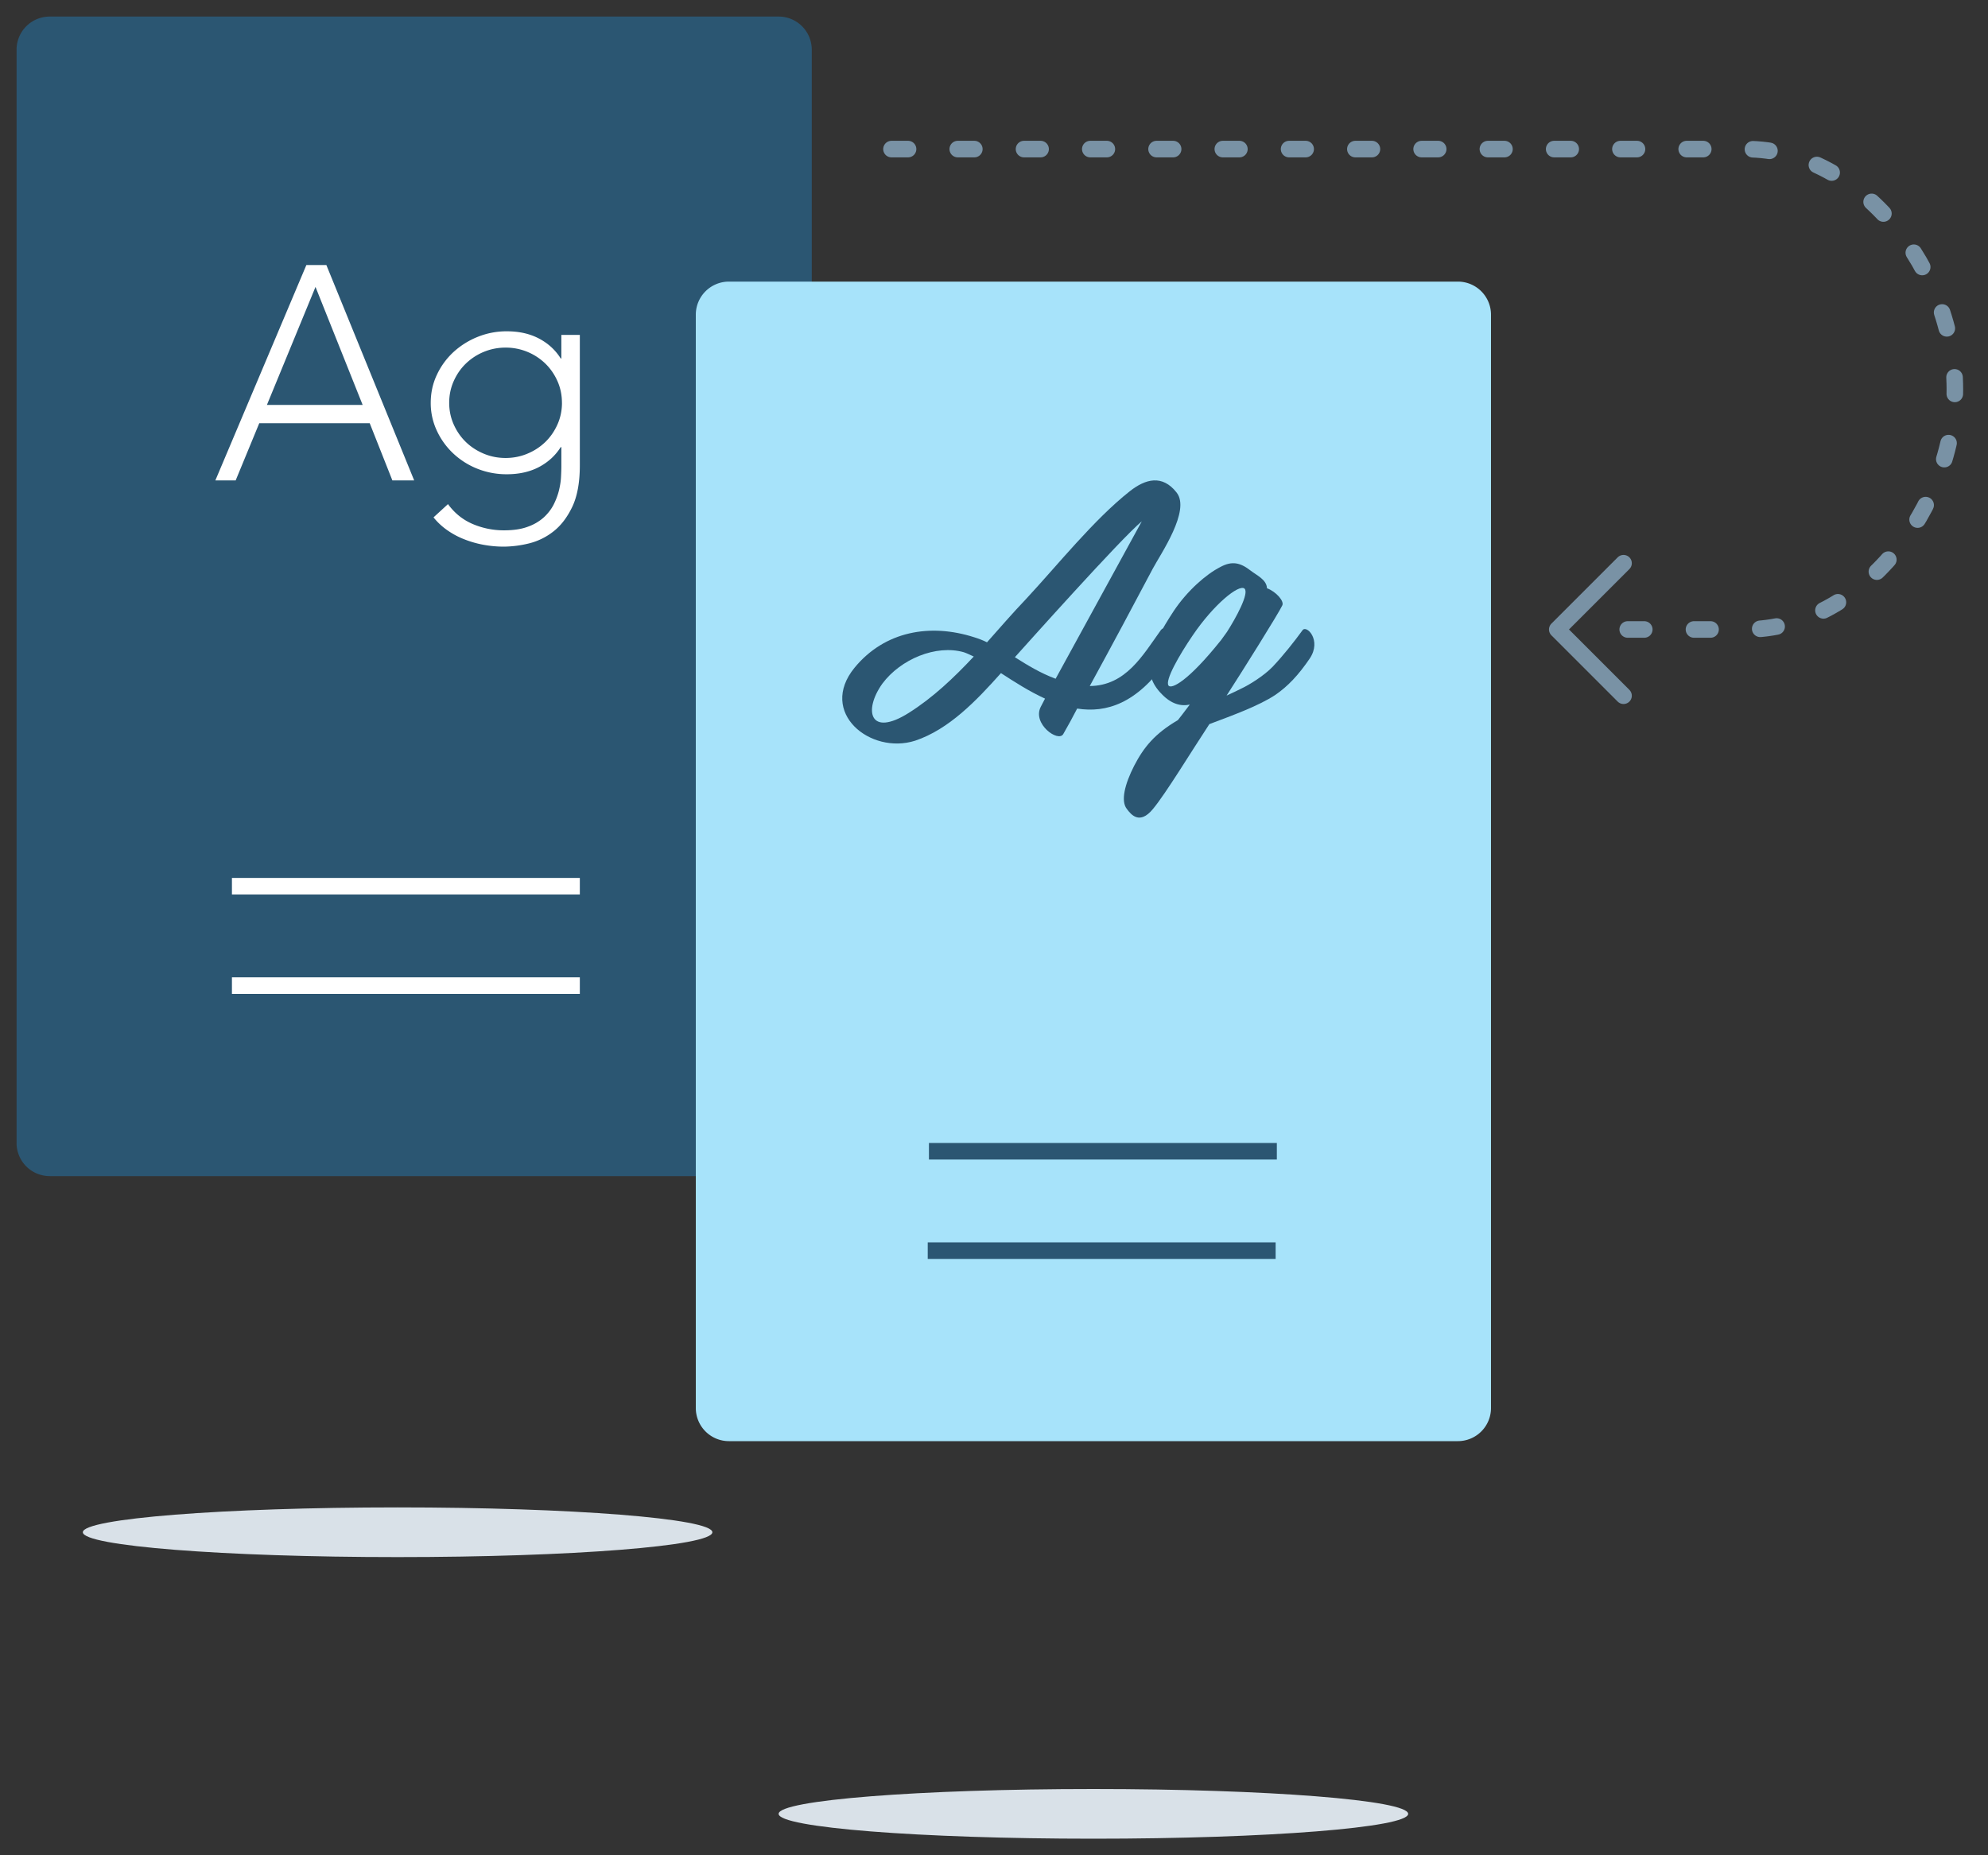<svg xmlns="http://www.w3.org/2000/svg" width="120" height="112" viewBox="0 0 120 112"><rect x="0" y="0" width="120" height="112" fill="#333333" stroke="none"/><g fill="none" fill-rule="evenodd"><path fill="#2B5672" d="M47 71H3a2 2 0 0 1-2-2V3a2 2 0 0 1 2-2h44a2 2 0 0 1 2 2v66a2 2 0 0 1-2 2"/><path fill="#A7E3FA" d="M88 87H44a2 2 0 0 1-2-2V19a2 2 0 0 1 2-2h44a2 2 0 0 1 2 2v66a2 2 0 0 1-2 2"/><path fill="#2B5672" d="M77.073 70h-21v-1h21v1zM77 76H56v-1h21v1z"/><path fill="#FFF" d="M35 54H14v-1h21v1zM35 60H14v-1h21v1z"/><path fill="#D9E1E8" d="M43 92.5c0 .828-8.507 1.5-19 1.5s-19-.672-19-1.5S13.507 91 24 91s19 .672 19 1.5M85 109.5c0 .828-8.507 1.5-19 1.5s-19-.672-19-1.5 8.507-1.5 19-1.5 19 .672 19 1.5"/><path stroke="#7992A5" d="M98 42l-4-4 4-4" stroke-linecap="round" stroke-linejoin="round"/><path stroke="#7992A5" d="M98.252 38h7.12C112.345 38 118 30.618 118 23.5S112.346 9 105.37 9H51" stroke-linecap="round" stroke-dasharray="1 3"/><path fill="#2B5672" d="M68.92 31.473c-1.28 1.06-7.08 7.562-7.66 8.202.76.48 1.54.96 2.46 1.3l5.2-9.502zm-10.14 8.162c-.22-.1-.42-.2-.6-.26-1.68-.48-3.822.42-4.922 1.9-1.14 1.6-.78 3.26 1.6 1.76 1.46-.92 2.72-2.12 3.92-3.4zm11.62.3c-1.78 2.52-3.6 3.12-5.38 2.84-.28.54-.56 1.06-.84 1.54-.3.52-1.88-.62-1.36-1.64.08-.16.18-.34.26-.5-.96-.44-1.86-1.02-2.66-1.54-1.48 1.66-3.142 3.4-5.182 4.08-2.7.862-5.86-1.7-3.66-4.4 1.82-2.22 4.58-2.7 7.24-1.84.26.08.52.18.76.3.78-.88 1.56-1.78 2.362-2.62 1.88-2.02 4.08-4.782 6.26-6.502.94-.74 1.96-1.02 2.822.08.86 1.08-.96 3.7-1.44 4.6-1.12 2.12-2.5 4.702-3.802 7.082 2.18-.02 3.2-1.86 4.28-3.36.36-.52 1.162.7.34 1.88z"/><path fill="#2B5672" d="M73.7 38.652l.36-.5c.54-.84 1.36-2.34 1.06-2.62-.34-.28-1.86.96-3.122 2.82-.82 1.2-1.7 2.74-1.46 3.04.18.22 1.18-.26 3.16-2.74m5.362 1.1c-.68 1-1.32 1.68-2.08 2.2-1 .66-2.54 1.22-3.98 1.762-1.12 1.7-2.622 4.18-3.402 5.12-.82 1-1.34.32-1.58 0-.38-.48-.12-1.5.44-2.6.58-1.12 1.24-1.94 2.64-2.76.08-.1.38-.48.72-.94-.54.12-1.12-.04-1.68-.62-1.3-1.3-.78-2.762.72-5.042.82-1.22 1.94-2.2 2.8-2.64.7-.38 1.2-.28 1.84.22.36.28.96.54.98 1.06.542.2 1.062.78.922 1.04-.2.44-2.44 4.02-3.36 5.44.36-.16.76-.36.88-.42.48-.22 1.38-.78 1.9-1.32.66-.7 1.32-1.54 1.8-2.2.24-.36 1.18.6.44 1.7"/><path fill="#FFF" d="M19.044 17.322l-2.933 7.124h5.78l-2.846-7.124zM18.494 16H19.7L25 29h-1.316l-1.367-3.452H15.65L14.226 29H13l5.493-13zM33.92 24.316c0-.46-.088-.895-.268-1.302-.18-.407-.422-.758-.725-1.056a3.433 3.433 0 0 0-2.408-.974 3.445 3.445 0 0 0-2.408.974c-.305.298-.547.65-.727 1.056-.18.407-.27.84-.27 1.302 0 .46.09.895.27 1.302.18.405.422.758.726 1.055.304.298.664.533 1.08.71.414.176.858.264 1.33.264.47 0 .913-.088 1.328-.265a3.43 3.43 0 0 0 1.08-.71c.302-.296.544-.65.724-1.054.18-.407.27-.84.27-1.302zM35 28.084c0 1.044-.155 1.888-.465 2.53-.31.643-.697 1.14-1.162 1.494a3.888 3.888 0 0 1-1.496.71 6.61 6.61 0 0 1-1.45.182 6.81 6.81 0 0 1-1.275-.118 6.258 6.258 0 0 1-1.18-.346 4.847 4.847 0 0 1-1.014-.557 4.004 4.004 0 0 1-.79-.746l.873-.8c.398.545.894.945 1.49 1.2a4.766 4.766 0 0 0 1.896.382c.57 0 1.05-.072 1.44-.22a2.86 2.86 0 0 0 .968-.57c.254-.238.452-.5.595-.784.14-.286.247-.57.315-.856.068-.285.11-.555.12-.81.013-.256.02-.46.02-.62v-1.164h-.038c-.322.51-.76.91-1.31 1.202-.552.29-1.2.437-1.944.437a4.735 4.735 0 0 1-1.785-.336 4.595 4.595 0 0 1-1.46-.93 4.44 4.44 0 0 1-.984-1.374A3.914 3.914 0 0 1 26 24.316c0-.595.12-1.154.364-1.675.24-.52.57-.976.984-1.366a4.816 4.816 0 0 1 1.46-.928A4.645 4.645 0 0 1 30.593 20c.744 0 1.392.147 1.943.438.552.29.99.692 1.31 1.202h.038v-1.422H35v7.866z"/></g></svg>
